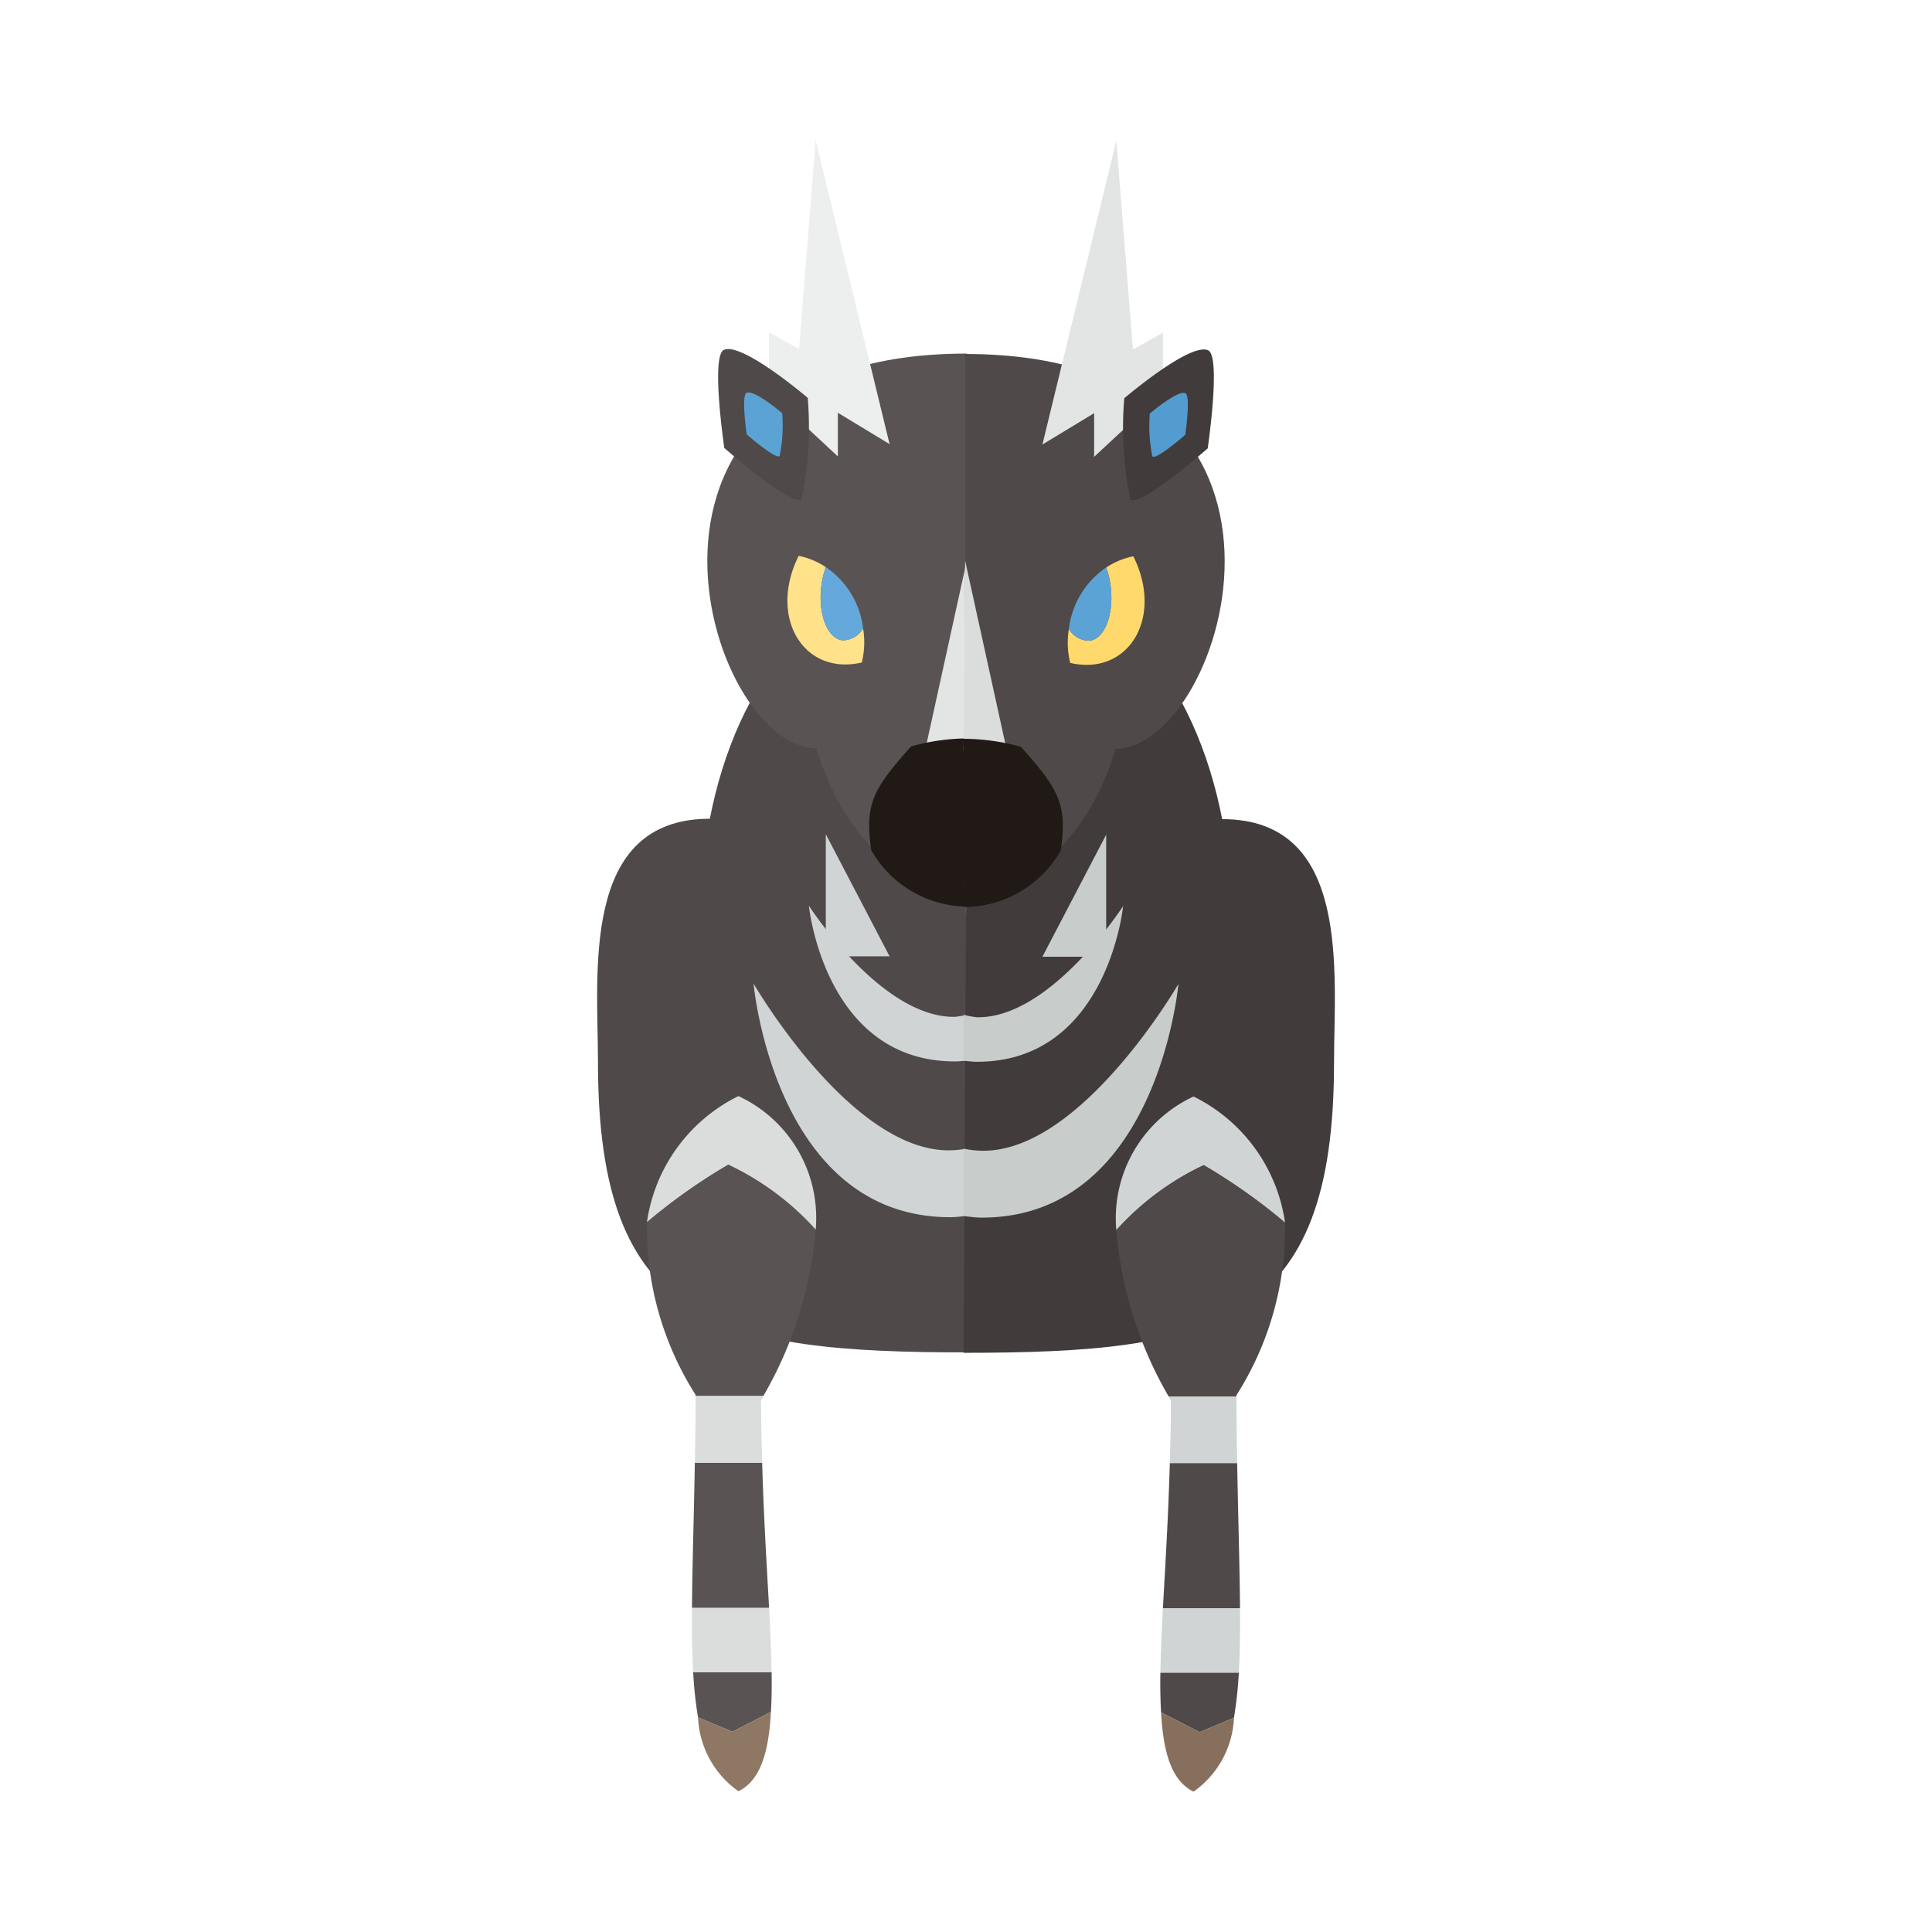 <svg xmlns="http://www.w3.org/2000/svg" width="100%" height="100%" viewBox="-2.72 -2.72 37.44 37.44"><path fill="#4f4949" d="M11.036 13.146c-2.514 0-2.168 2.994-2.168 4.718 0 5.086 2.287 5.624 7.179 5.624L15.962 8.27c-2.848 0-4.418 2.27-4.926 4.876z"/><path fill="#5a5353" d="M13.105 11.78s.67 2.72 2.942 2.72c0-.673-.03-.436-.03-1.856V4.132c-7.355 0-5.077 7.649-2.912 7.649z"/><path fill="#e3e5e5" d="M15.208 11.819h.839l-.03-3.683-.809 3.683z"/><path fill="#211915" d="M14.937 11.744c-.737.824-.904 1.116-.773 2.011a2.159 2.159 0 001.883 1.094v-3.26a4.172 4.172 0 00-1.11.155z"/><path fill="#dadddc" d="M13.087 21.111a2.6 2.6 0 00-1.497-2.59 3.234 3.234 0 00-1.773 2.445 11.194 11.194 0 011.576-1.115 5.331 5.331 0 011.694 1.26z"/><path fill="#5a5353" d="M13.087 21.111a5.331 5.331 0 00-1.694-1.26 11.194 11.194 0 00-1.576 1.115 6.031 6.031 0 00.943 3.345v.023h1.312a7.677 7.677 0 001.015-3.223zm-1.037 4.515h-1.305c-.018 1.06-.049 1.992-.055 2.814h1.494c-.045-.823-.104-1.756-.134-2.814zm.17 4.829c.013-.236.018-.489.013-.77h-1.52a7.728 7.728 0 00.094.875l.667.279z"/><path fill="#8e7763" d="M11.59 31.992c.423-.207.586-.742.63-1.537l-.746.384-.667-.28a1.847 1.847 0 00.783 1.433z"/><path fill="#dadddc" d="M10.69 28.44c-.004.452.002.87.022 1.245h1.521a33.998 33.998 0 00-.049-1.245zm1.382-4.106H10.76c0 .45-.006.876-.014 1.292h1.305a41.345 41.345 0 01-.022-1.2c.017-.032.028-.06.044-.092z"/><path fill="#d1d4d4" d="M15.694 19.572c-1.923.035-3.811-3.232-3.811-3.232s.402 4.528 3.811 4.528c.123 0 .236-.018.353-.03v-1.306a2.029 2.029 0 01-.353.04zm.091-2.587c-1.428.024-2.83-2.154-2.83-2.154s.3 3.018 2.83 3.018c.091 0 .175-.012.262-.02v-.89a1.797 1.797 0 01-.262.046z"/><path fill="#d1d4d4" d="M14.519 15.812h-1.236v-2.366l1.236 2.366z"/><path fill="#edeeee" d="M12.184 4.885V3.719l.58.325L13.087 0l1.432 5.886-1.002-.607v.846l-1.333-1.24z"/><path fill="#4f4949" d="M12.933 4.99a6.906 6.906 0 01-.118 1.96c-.196.158-1.499-.989-1.499-.989s-.263-1.784-.008-1.901c.352-.157 1.625.93 1.625.93z"/><path fill="#5ca3d5" d="M12.438 5.287a2.931 2.931 0 01-.05.831c-.083.067-.637-.42-.637-.42s-.111-.756-.003-.806c.15-.067.69.395.69.395z"/><path fill="#ffe28a" d="M13.198 8.618a1.773 1.773 0 01.085-.348 1.463 1.463 0 00-.526-.218c-.596 1.2.103 2.329 1.224 2.066a1.641 1.641 0 00.025-.659.461.461 0 01-.402.23c-.296-.039-.477-.518-.406-1.07z"/><path fill="#65a9dc" d="M13.283 8.27a1.773 1.773 0 00-.085.348c-.071.553.11 1.032.406 1.07a.461.461 0 00.402-.229 1.678 1.678 0 00-.723-1.189z"/><path fill="#413b3b" d="M20.964 13.154c2.514 0 2.168 2.993 2.168 4.718 0 5.086-2.287 5.624-7.179 5.624l.085-15.218c2.848 0 4.418 2.27 4.926 4.876z"/><path fill="#4f4949" d="M18.895 11.789s-.67 2.719-2.942 2.719c0-.674.03-.436.03-1.856V4.14c7.355 0 5.077 7.649 2.912 7.649z"/><path fill="#dadddc" d="M16.792 11.827h-.839l.03-3.683.809 3.683z"/><path fill="#211915" d="M17.063 11.752c.737.824.904 1.116.773 2.011a2.159 2.159 0 01-1.883 1.094v-3.26a4.173 4.173 0 011.11.155z"/><path fill="#d1d4d4" d="M18.913 21.12a2.6 2.6 0 011.497-2.591 3.234 3.234 0 011.773 2.445 11.196 11.196 0 00-1.576-1.115 5.331 5.331 0 00-1.694 1.26z"/><path fill="#4f4949" d="M18.913 21.12a5.331 5.331 0 011.694-1.26 11.196 11.196 0 011.576 1.114 6.031 6.031 0 01-.943 3.345v.023h-1.313a7.677 7.677 0 01-1.014-3.223zm1.037 4.513h1.305c.019 1.061.049 1.993.055 2.815h-1.494c.045-.823.104-1.756.134-2.815zm-.17 4.83a10.59 10.59 0 01-.013-.77h1.52a7.728 7.728 0 01-.094.874l-.667.28z"/><path fill="#876f5d" d="M20.41 32c-.423-.207-.586-.742-.63-1.537l.746.384.667-.28A1.847 1.847 0 0120.41 32z"/><path fill="#d1d4d4" d="M21.31 28.448c.004.452-.002.87-.022 1.245h-1.521c.007-.375.024-.791.049-1.245zm-1.383-4.106h1.314c0 .45.006.876.014 1.291H19.95c.011-.389.022-.78.022-1.199-.017-.033-.028-.06-.045-.092z"/><path fill="#c8cccb" d="M16.306 19.58c1.923.035 3.811-3.233 3.811-3.233s-.402 4.529-3.811 4.529c-.123 0-.236-.018-.353-.03V19.54a2.029 2.029 0 00.353.04zm-.091-2.587c1.428.023 2.83-2.155 2.83-2.155s-.3 3.018-2.83 3.018c-.091 0-.175-.012-.262-.02v-.89a1.798 1.798 0 00.262.047z"/><path fill="#c8cccb" d="M17.481 15.82h1.236v-2.366l-1.236 2.366z"/><path fill="#e3e5e5" d="M19.816 4.893V3.727l-.58.325-.323-4.044-1.432 5.886 1.002-.607v.846l1.333-1.24z"/><path fill="#413b3b" d="M19.067 4.999a6.906 6.906 0 00.118 1.96c.196.156 1.499-.99 1.499-.99s.263-1.784.008-1.901c-.352-.157-1.625.93-1.625.93z"/><path fill="#529ccf" d="M19.562 5.295a2.931 2.931 0 00.05.831c.083.067.637-.42.637-.42s.111-.757.003-.806c-.15-.067-.69.395-.69.395z"/><path fill="#ffd96c" d="M18.802 8.626a1.773 1.773 0 00-.085-.348 1.463 1.463 0 01.526-.218c.596 1.2-.103 2.328-1.224 2.066a1.641 1.641 0 01-.025-.659.461.461 0 00.402.23c.296-.039.477-.518.406-1.07z"/><path fill="#5ca3d5" d="M18.717 8.278a1.773 1.773 0 01.085.348c.071.553-.11 1.032-.406 1.07a.461.461 0 01-.402-.229 1.678 1.678 0 01.723-1.19z"/></svg>